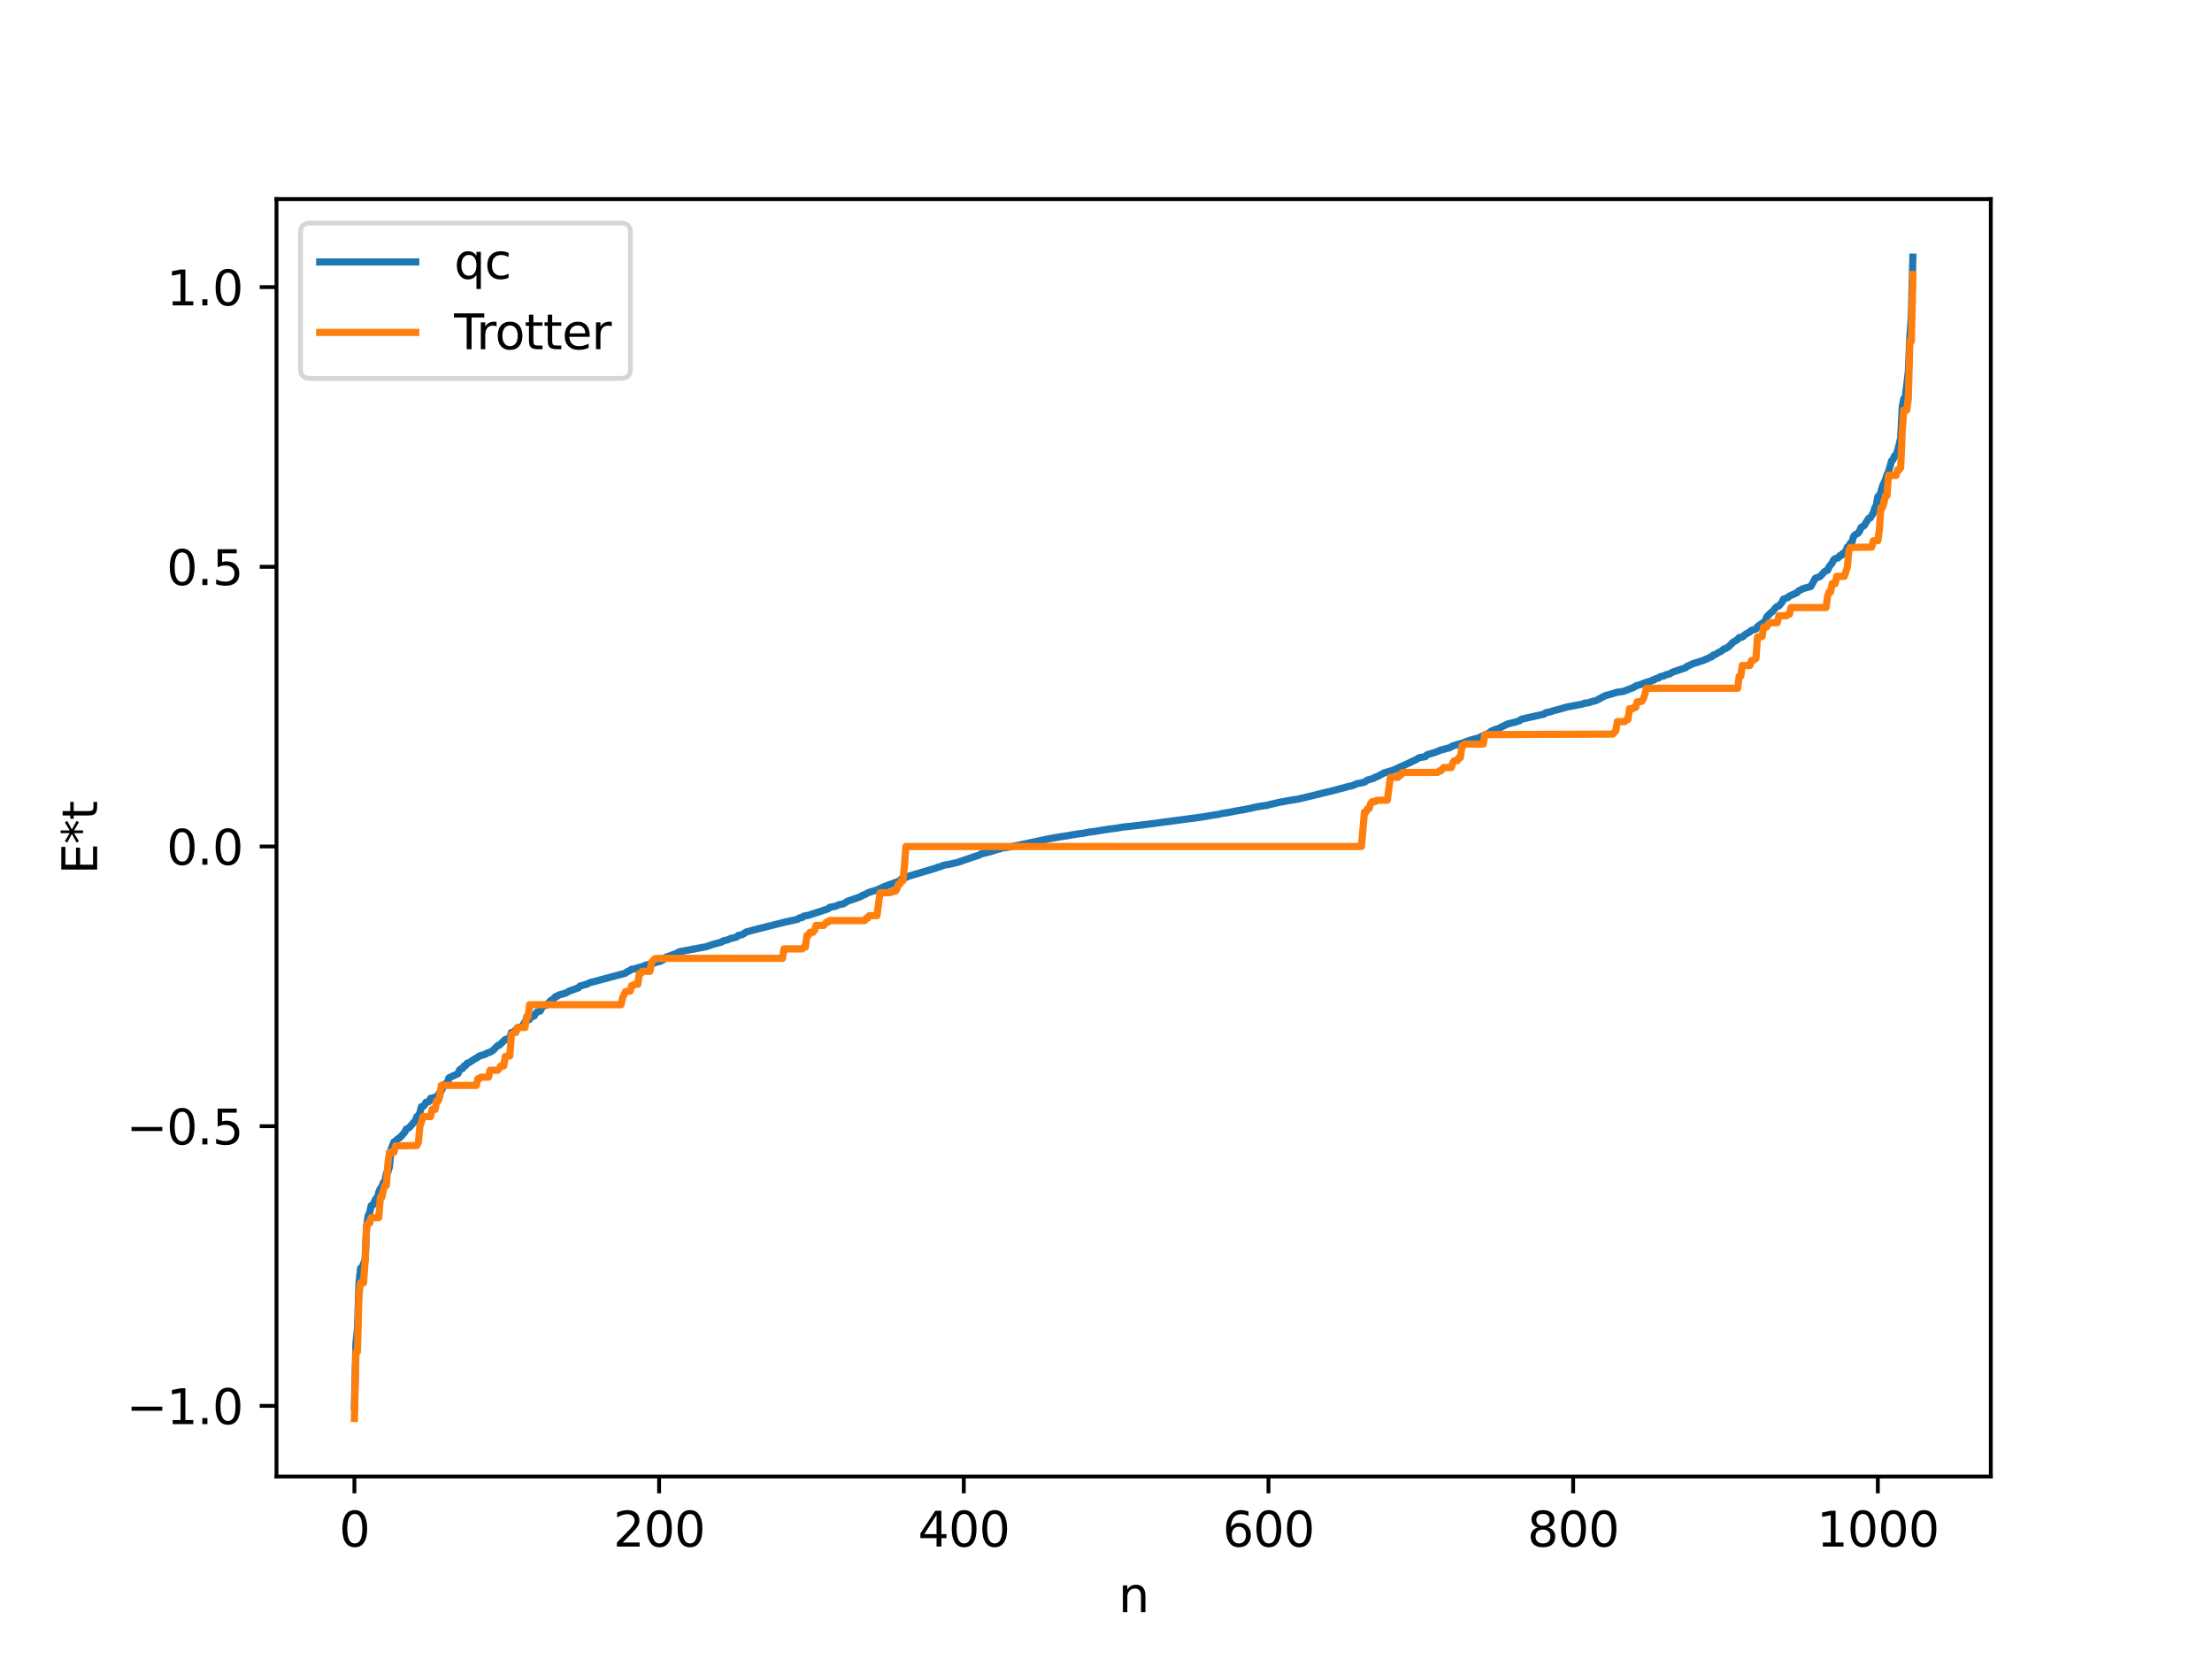 <?xml version="1.0" encoding="utf-8" standalone="no"?>
<!DOCTYPE svg PUBLIC "-//W3C//DTD SVG 1.1//EN"
  "http://www.w3.org/Graphics/SVG/1.1/DTD/svg11.dtd">
<svg xmlns:xlink="http://www.w3.org/1999/xlink" width="460.8pt" height="345.6pt" viewBox="0 0 460.8 345.6" xmlns="http://www.w3.org/2000/svg" version="1.1">
 <defs>
  <style type="text/css">*{stroke-linejoin: round; stroke-linecap: butt}</style>
 </defs>
 <g id="figure_1">
  <g id="patch_1">
   <path d="M 0 345.6 
L 460.8 345.6 
L 460.8 0 
L 0 0 
z
" style="fill: #ffffff"/>
  </g>
  <g id="axes_1">
   <g id="patch_2">
    <path d="M 57.6 307.584 
L 414.72 307.584 
L 414.72 41.472 
L 57.6 41.472 
z
" style="fill: #ffffff"/>
   </g>
   <g id="matplotlib.axis_1">
    <g id="xtick_1">
     <g id="line2d_1">
      <defs>
       <path id="m4341ec14ce" d="M 0 0 
L 0 3.5 
" style="stroke: #000000; stroke-width: 0.8"/>
      </defs>
      <g>
       <use xlink:href="#m4341ec14ce" x="73.833" y="307.584" style="stroke: #000000; stroke-width: 0.8"/>
      </g>
     </g>
     <g id="text_1">
      <!-- 0 -->
      <g transform="translate(70.651 322.182) scale(0.1 -0.1)">
       <defs>
        <path id="DejaVuSans-30" d="M 2034 4250 
Q 1547 4250 1301 3770 
Q 1056 3291 1056 2328 
Q 1056 1369 1301 889 
Q 1547 409 2034 409 
Q 2525 409 2770 889 
Q 3016 1369 3016 2328 
Q 3016 3291 2770 3770 
Q 2525 4250 2034 4250 
z
M 2034 4750 
Q 2819 4750 3233 4129 
Q 3647 3509 3647 2328 
Q 3647 1150 3233 529 
Q 2819 -91 2034 -91 
Q 1250 -91 836 529 
Q 422 1150 422 2328 
Q 422 3509 836 4129 
Q 1250 4750 2034 4750 
z
" transform="scale(0.016)"/>
       </defs>
       <use xlink:href="#DejaVuSans-30"/>
      </g>
     </g>
    </g>
    <g id="xtick_2">
     <g id="line2d_2">
      <g>
       <use xlink:href="#m4341ec14ce" x="137.304" y="307.584" style="stroke: #000000; stroke-width: 0.8"/>
      </g>
     </g>
     <g id="text_2">
      <!-- 200 -->
      <g transform="translate(127.76 322.182) scale(0.1 -0.1)">
       <defs>
        <path id="DejaVuSans-32" d="M 1228 531 
L 3431 531 
L 3431 0 
L 469 0 
L 469 531 
Q 828 903 1448 1529 
Q 2069 2156 2228 2338 
Q 2531 2678 2651 2914 
Q 2772 3150 2772 3378 
Q 2772 3750 2511 3984 
Q 2250 4219 1831 4219 
Q 1534 4219 1204 4116 
Q 875 4013 500 3803 
L 500 4441 
Q 881 4594 1212 4672 
Q 1544 4750 1819 4750 
Q 2544 4750 2975 4387 
Q 3406 4025 3406 3419 
Q 3406 3131 3298 2873 
Q 3191 2616 2906 2266 
Q 2828 2175 2409 1742 
Q 1991 1309 1228 531 
z
" transform="scale(0.016)"/>
       </defs>
       <use xlink:href="#DejaVuSans-32"/>
       <use xlink:href="#DejaVuSans-30" x="63.623"/>
       <use xlink:href="#DejaVuSans-30" x="127.246"/>
      </g>
     </g>
    </g>
    <g id="xtick_3">
     <g id="line2d_3">
      <g>
       <use xlink:href="#m4341ec14ce" x="200.775" y="307.584" style="stroke: #000000; stroke-width: 0.8"/>
      </g>
     </g>
     <g id="text_3">
      <!-- 400 -->
      <g transform="translate(191.231 322.182) scale(0.1 -0.1)">
       <defs>
        <path id="DejaVuSans-34" d="M 2419 4116 
L 825 1625 
L 2419 1625 
L 2419 4116 
z
M 2253 4666 
L 3047 4666 
L 3047 1625 
L 3713 1625 
L 3713 1100 
L 3047 1100 
L 3047 0 
L 2419 0 
L 2419 1100 
L 313 1100 
L 313 1709 
L 2253 4666 
z
" transform="scale(0.016)"/>
       </defs>
       <use xlink:href="#DejaVuSans-34"/>
       <use xlink:href="#DejaVuSans-30" x="63.623"/>
       <use xlink:href="#DejaVuSans-30" x="127.246"/>
      </g>
     </g>
    </g>
    <g id="xtick_4">
     <g id="line2d_4">
      <g>
       <use xlink:href="#m4341ec14ce" x="264.246" y="307.584" style="stroke: #000000; stroke-width: 0.8"/>
      </g>
     </g>
     <g id="text_4">
      <!-- 600 -->
      <g transform="translate(254.702 322.182) scale(0.1 -0.1)">
       <defs>
        <path id="DejaVuSans-36" d="M 2113 2584 
Q 1688 2584 1439 2293 
Q 1191 2003 1191 1497 
Q 1191 994 1439 701 
Q 1688 409 2113 409 
Q 2538 409 2786 701 
Q 3034 994 3034 1497 
Q 3034 2003 2786 2293 
Q 2538 2584 2113 2584 
z
M 3366 4563 
L 3366 3988 
Q 3128 4100 2886 4159 
Q 2644 4219 2406 4219 
Q 1781 4219 1451 3797 
Q 1122 3375 1075 2522 
Q 1259 2794 1537 2939 
Q 1816 3084 2150 3084 
Q 2853 3084 3261 2657 
Q 3669 2231 3669 1497 
Q 3669 778 3244 343 
Q 2819 -91 2113 -91 
Q 1303 -91 875 529 
Q 447 1150 447 2328 
Q 447 3434 972 4092 
Q 1497 4750 2381 4750 
Q 2619 4750 2861 4703 
Q 3103 4656 3366 4563 
z
" transform="scale(0.016)"/>
       </defs>
       <use xlink:href="#DejaVuSans-36"/>
       <use xlink:href="#DejaVuSans-30" x="63.623"/>
       <use xlink:href="#DejaVuSans-30" x="127.246"/>
      </g>
     </g>
    </g>
    <g id="xtick_5">
     <g id="line2d_5">
      <g>
       <use xlink:href="#m4341ec14ce" x="327.717" y="307.584" style="stroke: #000000; stroke-width: 0.8"/>
      </g>
     </g>
     <g id="text_5">
      <!-- 800 -->
      <g transform="translate(318.173 322.182) scale(0.1 -0.1)">
       <defs>
        <path id="DejaVuSans-38" d="M 2034 2216 
Q 1584 2216 1326 1975 
Q 1069 1734 1069 1313 
Q 1069 891 1326 650 
Q 1584 409 2034 409 
Q 2484 409 2743 651 
Q 3003 894 3003 1313 
Q 3003 1734 2745 1975 
Q 2488 2216 2034 2216 
z
M 1403 2484 
Q 997 2584 770 2862 
Q 544 3141 544 3541 
Q 544 4100 942 4425 
Q 1341 4750 2034 4750 
Q 2731 4750 3128 4425 
Q 3525 4100 3525 3541 
Q 3525 3141 3298 2862 
Q 3072 2584 2669 2484 
Q 3125 2378 3379 2068 
Q 3634 1759 3634 1313 
Q 3634 634 3220 271 
Q 2806 -91 2034 -91 
Q 1263 -91 848 271 
Q 434 634 434 1313 
Q 434 1759 690 2068 
Q 947 2378 1403 2484 
z
M 1172 3481 
Q 1172 3119 1398 2916 
Q 1625 2713 2034 2713 
Q 2441 2713 2670 2916 
Q 2900 3119 2900 3481 
Q 2900 3844 2670 4047 
Q 2441 4250 2034 4250 
Q 1625 4250 1398 4047 
Q 1172 3844 1172 3481 
z
" transform="scale(0.016)"/>
       </defs>
       <use xlink:href="#DejaVuSans-38"/>
       <use xlink:href="#DejaVuSans-30" x="63.623"/>
       <use xlink:href="#DejaVuSans-30" x="127.246"/>
      </g>
     </g>
    </g>
    <g id="xtick_6">
     <g id="line2d_6">
      <g>
       <use xlink:href="#m4341ec14ce" x="391.188" y="307.584" style="stroke: #000000; stroke-width: 0.8"/>
      </g>
     </g>
     <g id="text_6">
      <!-- 1000 -->
      <g transform="translate(378.463 322.182) scale(0.1 -0.1)">
       <defs>
        <path id="DejaVuSans-31" d="M 794 531 
L 1825 531 
L 1825 4091 
L 703 3866 
L 703 4441 
L 1819 4666 
L 2450 4666 
L 2450 531 
L 3481 531 
L 3481 0 
L 794 0 
L 794 531 
z
" transform="scale(0.016)"/>
       </defs>
       <use xlink:href="#DejaVuSans-31"/>
       <use xlink:href="#DejaVuSans-30" x="63.623"/>
       <use xlink:href="#DejaVuSans-30" x="127.246"/>
       <use xlink:href="#DejaVuSans-30" x="190.869"/>
      </g>
     </g>
    </g>
    <g id="text_7">
     <!-- n -->
     <g transform="translate(232.991 335.861) scale(0.1 -0.1)">
      <defs>
       <path id="DejaVuSans-6e" d="M 3513 2113 
L 3513 0 
L 2938 0 
L 2938 2094 
Q 2938 2591 2744 2837 
Q 2550 3084 2163 3084 
Q 1697 3084 1428 2787 
Q 1159 2491 1159 1978 
L 1159 0 
L 581 0 
L 581 3500 
L 1159 3500 
L 1159 2956 
Q 1366 3272 1645 3428 
Q 1925 3584 2291 3584 
Q 2894 3584 3203 3211 
Q 3513 2838 3513 2113 
z
" transform="scale(0.016)"/>
      </defs>
      <use xlink:href="#DejaVuSans-6e"/>
     </g>
    </g>
   </g>
   <g id="matplotlib.axis_2">
    <g id="ytick_1">
     <g id="line2d_7">
      <defs>
       <path id="m638bae6af5" d="M 0 0 
L -3.5 0 
" style="stroke: #000000; stroke-width: 0.8"/>
      </defs>
      <g>
       <use xlink:href="#m638bae6af5" x="57.6" y="292.868" style="stroke: #000000; stroke-width: 0.8"/>
      </g>
     </g>
     <g id="text_8">
      <!-- −1.0 -->
      <g transform="translate(26.317 296.668) scale(0.1 -0.1)">
       <defs>
        <path id="DejaVuSans-2212" d="M 678 2272 
L 4684 2272 
L 4684 1741 
L 678 1741 
L 678 2272 
z
" transform="scale(0.016)"/>
        <path id="DejaVuSans-2e" d="M 684 794 
L 1344 794 
L 1344 0 
L 684 0 
L 684 794 
z
" transform="scale(0.016)"/>
       </defs>
       <use xlink:href="#DejaVuSans-2212"/>
       <use xlink:href="#DejaVuSans-31" x="83.789"/>
       <use xlink:href="#DejaVuSans-2e" x="147.412"/>
       <use xlink:href="#DejaVuSans-30" x="179.199"/>
      </g>
     </g>
    </g>
    <g id="ytick_2">
     <g id="line2d_8">
      <g>
       <use xlink:href="#m638bae6af5" x="57.6" y="234.604" style="stroke: #000000; stroke-width: 0.8"/>
      </g>
     </g>
     <g id="text_9">
      <!-- −0.5 -->
      <g transform="translate(26.317 238.403) scale(0.1 -0.1)">
       <defs>
        <path id="DejaVuSans-35" d="M 691 4666 
L 3169 4666 
L 3169 4134 
L 1269 4134 
L 1269 2991 
Q 1406 3038 1543 3061 
Q 1681 3084 1819 3084 
Q 2600 3084 3056 2656 
Q 3513 2228 3513 1497 
Q 3513 744 3044 326 
Q 2575 -91 1722 -91 
Q 1428 -91 1123 -41 
Q 819 9 494 109 
L 494 744 
Q 775 591 1075 516 
Q 1375 441 1709 441 
Q 2250 441 2565 725 
Q 2881 1009 2881 1497 
Q 2881 1984 2565 2268 
Q 2250 2553 1709 2553 
Q 1456 2553 1204 2497 
Q 953 2441 691 2322 
L 691 4666 
z
" transform="scale(0.016)"/>
       </defs>
       <use xlink:href="#DejaVuSans-2212"/>
       <use xlink:href="#DejaVuSans-30" x="83.789"/>
       <use xlink:href="#DejaVuSans-2e" x="147.412"/>
       <use xlink:href="#DejaVuSans-35" x="179.199"/>
      </g>
     </g>
    </g>
    <g id="ytick_3">
     <g id="line2d_9">
      <g>
       <use xlink:href="#m638bae6af5" x="57.6" y="176.34" style="stroke: #000000; stroke-width: 0.8"/>
      </g>
     </g>
     <g id="text_10">
      <!-- 0.0 -->
      <g transform="translate(34.697 180.139) scale(0.1 -0.1)">
       <use xlink:href="#DejaVuSans-30"/>
       <use xlink:href="#DejaVuSans-2e" x="63.623"/>
       <use xlink:href="#DejaVuSans-30" x="95.41"/>
      </g>
     </g>
    </g>
    <g id="ytick_4">
     <g id="line2d_10">
      <g>
       <use xlink:href="#m638bae6af5" x="57.6" y="118.076" style="stroke: #000000; stroke-width: 0.8"/>
      </g>
     </g>
     <g id="text_11">
      <!-- 0.5 -->
      <g transform="translate(34.697 121.875) scale(0.1 -0.1)">
       <use xlink:href="#DejaVuSans-30"/>
       <use xlink:href="#DejaVuSans-2e" x="63.623"/>
       <use xlink:href="#DejaVuSans-35" x="95.41"/>
      </g>
     </g>
    </g>
    <g id="ytick_5">
     <g id="line2d_11">
      <g>
       <use xlink:href="#m638bae6af5" x="57.6" y="59.812" style="stroke: #000000; stroke-width: 0.8"/>
      </g>
     </g>
     <g id="text_12">
      <!-- 1.0 -->
      <g transform="translate(34.697 63.611) scale(0.1 -0.1)">
       <use xlink:href="#DejaVuSans-31"/>
       <use xlink:href="#DejaVuSans-2e" x="63.623"/>
       <use xlink:href="#DejaVuSans-30" x="95.41"/>
      </g>
     </g>
    </g>
    <g id="text_13">
     <!-- E*t -->
     <g transform="translate(20.238 182.148) rotate(-90) scale(0.1 -0.1)">
      <defs>
       <path id="DejaVuSans-45" d="M 628 4666 
L 3578 4666 
L 3578 4134 
L 1259 4134 
L 1259 2753 
L 3481 2753 
L 3481 2222 
L 1259 2222 
L 1259 531 
L 3634 531 
L 3634 0 
L 628 0 
L 628 4666 
z
" transform="scale(0.016)"/>
       <path id="DejaVuSans-2a" d="M 3009 3897 
L 1888 3291 
L 3009 2681 
L 2828 2375 
L 1778 3009 
L 1778 1831 
L 1422 1831 
L 1422 3009 
L 372 2375 
L 191 2681 
L 1313 3291 
L 191 3897 
L 372 4206 
L 1422 3572 
L 1422 4750 
L 1778 4750 
L 1778 3572 
L 2828 4206 
L 3009 3897 
z
" transform="scale(0.016)"/>
       <path id="DejaVuSans-74" d="M 1172 4494 
L 1172 3500 
L 2356 3500 
L 2356 3053 
L 1172 3053 
L 1172 1153 
Q 1172 725 1289 603 
Q 1406 481 1766 481 
L 2356 481 
L 2356 0 
L 1766 0 
Q 1100 0 847 248 
Q 594 497 594 1153 
L 594 3053 
L 172 3053 
L 172 3500 
L 594 3500 
L 594 4494 
L 1172 4494 
z
" transform="scale(0.016)"/>
      </defs>
      <use xlink:href="#DejaVuSans-45"/>
      <use xlink:href="#DejaVuSans-2a" x="63.184"/>
      <use xlink:href="#DejaVuSans-74" x="113.184"/>
     </g>
    </g>
   </g>
   <g id="line2d_12">
    <path d="M 73.833 292.998 
L 74.15 279.778 
L 74.467 276.932 
L 74.785 267.427 
L 75.102 264.212 
L 75.42 263.995 
L 76.054 262.456 
L 76.372 255.497 
L 76.689 253.259 
L 77.006 252.617 
L 77.324 251.153 
L 77.641 251.05 
L 78.276 249.741 
L 78.593 249.652 
L 78.91 248.37 
L 79.228 247.58 
L 79.545 247.247 
L 79.862 246.379 
L 80.18 246.117 
L 80.497 244.413 
L 80.815 244.139 
L 81.132 243.043 
L 81.449 239.48 
L 82.084 237.87 
L 82.401 237.765 
L 82.719 237.351 
L 83.353 236.948 
L 84.305 235.874 
L 84.623 235.229 
L 85.258 234.888 
L 86.527 233.442 
L 86.844 232.612 
L 87.162 232.41 
L 87.479 231.781 
L 87.796 230.529 
L 88.114 230.505 
L 88.431 230.222 
L 88.748 229.624 
L 89.383 229.487 
L 89.7 228.8 
L 90.018 228.781 
L 90.653 228.557 
L 90.97 228.499 
L 91.605 227.607 
L 91.922 227.289 
L 92.557 225.894 
L 93.191 225.563 
L 93.509 224.547 
L 95.413 223.661 
L 95.73 222.891 
L 96.048 222.651 
L 96.365 222.595 
L 96.682 222.054 
L 97 221.974 
L 97.317 221.482 
L 97.634 221.419 
L 98.904 220.592 
L 99.221 220.457 
L 99.856 219.994 
L 101.125 219.605 
L 101.443 219.383 
L 102.077 219.192 
L 102.712 218.795 
L 103.664 217.829 
L 103.981 217.749 
L 105.251 216.553 
L 105.886 216.363 
L 106.203 216.263 
L 106.52 215.104 
L 106.838 215.053 
L 107.155 214.874 
L 107.79 214.171 
L 108.107 214.005 
L 108.742 213.891 
L 109.377 212.812 
L 110.011 212.499 
L 110.329 212.335 
L 110.646 211.794 
L 111.281 211.647 
L 111.598 211.106 
L 111.915 210.806 
L 112.55 210.587 
L 112.867 209.873 
L 113.502 209.46 
L 113.82 209.386 
L 114.772 208.405 
L 115.406 208.001 
L 115.724 207.603 
L 116.041 207.554 
L 116.358 207.31 
L 117.945 206.842 
L 118.58 206.464 
L 120.484 205.784 
L 120.801 205.419 
L 121.436 205.244 
L 122.071 205.06 
L 122.388 204.991 
L 122.705 204.758 
L 125.244 204.085 
L 130.322 202.72 
L 130.639 202.421 
L 130.957 202.315 
L 131.591 201.907 
L 132.226 201.843 
L 132.861 201.613 
L 134.13 201.27 
L 134.448 201.064 
L 136.034 200.709 
L 136.986 200.384 
L 137.621 200.243 
L 137.939 199.989 
L 138.256 199.901 
L 138.573 199.471 
L 141.112 198.527 
L 141.429 198.286 
L 147.142 197.21 
L 148.411 196.764 
L 150.315 196.238 
L 150.633 196.015 
L 151.585 195.782 
L 152.22 195.495 
L 152.854 195.368 
L 153.489 195.193 
L 153.806 194.86 
L 154.441 194.739 
L 154.758 194.622 
L 155.393 194.179 
L 156.345 193.91 
L 156.98 193.732 
L 162.692 192.298 
L 163.644 192.054 
L 166.183 191.506 
L 166.5 191.229 
L 167.135 191.126 
L 167.453 190.838 
L 168.405 190.674 
L 172.53 189.322 
L 172.848 189.01 
L 174.117 188.767 
L 174.752 188.476 
L 175.704 188.29 
L 176.656 187.699 
L 177.291 187.487 
L 179.195 186.836 
L 179.829 186.431 
L 180.147 186.38 
L 180.781 186.001 
L 181.416 185.776 
L 182.051 185.593 
L 182.686 185.389 
L 183.32 185.111 
L 183.955 184.794 
L 187.446 183.505 
L 187.763 183.102 
L 188.081 183.05 
L 188.715 182.787 
L 189.35 182.517 
L 195.062 180.812 
L 195.38 180.637 
L 195.697 180.602 
L 196.649 180.235 
L 197.919 180.016 
L 199.505 179.641 
L 202.362 178.668 
L 202.996 178.441 
L 203.948 178.16 
L 204.266 177.93 
L 206.487 177.383 
L 207.757 176.956 
L 208.391 176.814 
L 208.709 176.664 
L 210.613 176.399 
L 211.882 176.132 
L 213.152 175.866 
L 218.547 174.725 
L 220.768 174.338 
L 222.038 174.143 
L 224.259 173.766 
L 225.846 173.546 
L 226.798 173.354 
L 228.067 173.198 
L 230.924 172.734 
L 232.828 172.489 
L 233.78 172.312 
L 236.636 172.002 
L 240.444 171.538 
L 241.396 171.4 
L 250.6 170.175 
L 252.504 169.843 
L 253.773 169.653 
L 254.408 169.499 
L 256.312 169.171 
L 257.581 168.923 
L 259.486 168.593 
L 262.024 168.042 
L 263.929 167.761 
L 264.881 167.51 
L 265.515 167.375 
L 266.15 167.214 
L 267.102 167.026 
L 268.689 166.737 
L 270.593 166.43 
L 277.892 164.651 
L 281.066 163.795 
L 281.7 163.678 
L 282.653 163.272 
L 283.287 163.15 
L 284.239 162.939 
L 284.874 162.49 
L 286.143 162.153 
L 286.461 161.905 
L 286.778 161.843 
L 288.365 160.993 
L 290.269 160.441 
L 291.856 159.691 
L 293.125 159.136 
L 295.029 158.222 
L 295.664 157.838 
L 296.934 157.615 
L 297.251 157.251 
L 299.155 156.668 
L 300.107 156.263 
L 300.742 156.101 
L 302.011 155.757 
L 302.646 155.382 
L 304.867 154.726 
L 306.137 154.227 
L 308.041 153.727 
L 308.676 153.375 
L 308.993 153.345 
L 309.31 153.115 
L 309.628 153.025 
L 309.945 152.783 
L 310.262 152.689 
L 310.58 152.355 
L 311.532 151.938 
L 311.849 151.907 
L 314.071 150.817 
L 315.658 150.428 
L 316.61 150.113 
L 316.927 149.82 
L 321.687 148.76 
L 322.005 148.473 
L 322.957 148.281 
L 323.591 148.071 
L 324.226 147.905 
L 326.448 147.28 
L 329.621 146.684 
L 329.939 146.529 
L 330.891 146.394 
L 331.843 146.09 
L 332.477 145.952 
L 334.381 144.931 
L 335.651 144.585 
L 336.286 144.385 
L 336.92 144.2 
L 338.19 144.033 
L 340.411 143.166 
L 340.729 142.905 
L 341.681 142.619 
L 343.267 142.028 
L 343.902 141.915 
L 344.22 141.678 
L 344.537 141.668 
L 344.854 141.405 
L 345.489 141.251 
L 345.806 140.975 
L 346.441 140.83 
L 346.758 140.76 
L 347.076 140.541 
L 347.71 140.439 
L 348.345 140.062 
L 348.98 139.819 
L 349.615 139.623 
L 351.201 139.07 
L 351.519 138.759 
L 351.836 138.677 
L 352.471 138.332 
L 355.01 137.52 
L 355.327 137.308 
L 355.644 137.251 
L 356.279 136.887 
L 356.596 136.816 
L 356.914 136.447 
L 357.231 136.403 
L 358.183 135.812 
L 358.5 135.712 
L 359.135 135.171 
L 359.453 135.129 
L 360.087 134.729 
L 361.039 133.787 
L 361.991 133.214 
L 362.309 132.802 
L 362.943 132.729 
L 363.578 132.16 
L 364.53 131.629 
L 364.848 131.319 
L 365.8 131.049 
L 366.117 130.536 
L 367.704 129.407 
L 368.021 128.529 
L 368.973 127.576 
L 369.291 127.358 
L 369.925 126.57 
L 370.243 126.32 
L 370.56 126.228 
L 371.195 125.519 
L 371.512 124.824 
L 372.464 124.482 
L 372.781 124.172 
L 374.368 123.452 
L 374.686 123.101 
L 375.638 122.615 
L 377.224 122.173 
L 378.177 120.459 
L 379.129 120.109 
L 380.081 119.087 
L 380.398 118.864 
L 380.715 118.799 
L 381.033 118.082 
L 381.667 117.259 
L 381.985 116.636 
L 382.302 116.369 
L 382.937 116.208 
L 383.254 115.763 
L 383.572 115.743 
L 383.889 115.292 
L 384.206 115.23 
L 384.524 114.744 
L 384.841 113.965 
L 385.158 113.755 
L 385.476 113.132 
L 385.793 112.951 
L 386.11 111.795 
L 386.428 111.412 
L 387.062 111.075 
L 387.38 110.653 
L 387.697 109.88 
L 388.332 109.501 
L 389.284 107.981 
L 389.601 107.889 
L 390.236 106.881 
L 390.553 105.839 
L 390.871 105.265 
L 391.188 103.457 
L 391.505 103.22 
L 391.823 102.499 
L 392.14 101.304 
L 392.775 99.949 
L 393.092 98.905 
L 393.41 98.286 
L 394.044 96.033 
L 394.362 95.711 
L 394.679 94.971 
L 394.996 94.81 
L 395.314 93.855 
L 395.948 91.264 
L 396.266 84.844 
L 396.583 83.083 
L 396.9 82.781 
L 397.535 77.472 
L 397.853 70.178 
L 398.17 65.809 
L 398.487 53.568 
L 398.487 53.568 
" clip-path="url(#p3e529fe61c)" style="fill: none; stroke: #1f77b4; stroke-width: 1.5; stroke-linecap: square"/>
   </g>
   <g id="line2d_13">
    <path d="M 73.833 295.488 
L 74.15 281.585 
L 74.467 281.585 
L 74.785 269.7 
L 75.102 267.232 
L 75.737 267.232 
L 76.054 262.785 
L 76.372 255.278 
L 76.689 254.818 
L 77.006 254.818 
L 77.324 253.656 
L 78.91 253.656 
L 79.228 249.421 
L 79.545 249.421 
L 79.862 247.888 
L 80.18 246.941 
L 80.497 246.941 
L 80.815 242.258 
L 81.132 240.054 
L 82.084 240.016 
L 82.401 238.711 
L 86.844 238.637 
L 87.162 237.923 
L 87.479 234.53 
L 87.796 233.78 
L 88.114 232.605 
L 89.7 232.605 
L 90.018 231.104 
L 90.653 231.104 
L 90.97 229.36 
L 91.287 229.36 
L 91.605 228.452 
L 91.922 226.116 
L 99.221 226.116 
L 99.539 224.724 
L 99.856 224.724 
L 100.173 224.394 
L 101.76 224.394 
L 102.077 222.951 
L 103.664 222.951 
L 103.981 222.626 
L 104.299 222.063 
L 104.934 222.063 
L 105.251 220.084 
L 106.203 219.985 
L 106.52 215.519 
L 107.155 215.078 
L 107.472 215.078 
L 107.79 214.049 
L 109.377 214.049 
L 109.694 211.792 
L 110.011 211.792 
L 110.329 209.299 
L 129.37 209.299 
L 129.687 207.882 
L 130.322 206.55 
L 131.274 206.465 
L 131.591 205.306 
L 131.909 205.306 
L 132.226 205.041 
L 132.861 205.041 
L 133.178 202.81 
L 133.496 202.81 
L 133.813 202.343 
L 135.4 202.343 
L 135.717 200.44 
L 136.034 200.184 
L 136.352 199.754 
L 136.986 199.646 
L 163.01 199.646 
L 163.327 197.671 
L 167.135 197.671 
L 167.453 197.31 
L 167.77 197.31 
L 168.087 194.866 
L 168.405 194.866 
L 168.722 194.214 
L 169.357 194.214 
L 169.674 193.793 
L 169.991 192.785 
L 171.578 192.785 
L 172.213 192.074 
L 172.53 192.074 
L 172.848 191.772 
L 180.147 191.772 
L 180.464 191.253 
L 180.781 191.253 
L 181.099 190.744 
L 182.686 190.744 
L 183.32 185.994 
L 185.542 185.951 
L 185.859 185.675 
L 186.494 185.675 
L 186.811 185.258 
L 187.129 184.214 
L 187.446 184.214 
L 187.763 183.506 
L 188.081 183.506 
L 188.398 180.553 
L 188.715 176.34 
L 283.605 176.34 
L 284.239 169.174 
L 284.557 169.174 
L 284.874 168.466 
L 285.191 168.466 
L 285.509 167.422 
L 285.826 167.005 
L 286.461 167.005 
L 286.778 166.729 
L 289 166.687 
L 289.634 161.936 
L 291.221 161.936 
L 291.539 161.427 
L 291.856 161.427 
L 292.173 160.908 
L 299.472 160.908 
L 299.79 160.607 
L 300.107 160.607 
L 300.742 159.896 
L 302.329 159.896 
L 302.646 158.887 
L 302.963 158.466 
L 303.598 158.466 
L 303.915 157.814 
L 304.233 157.814 
L 304.55 155.37 
L 304.867 155.37 
L 305.185 155.009 
L 308.993 155.009 
L 309.31 153.034 
L 335.968 152.926 
L 336.603 152.24 
L 336.92 150.337 
L 338.507 150.337 
L 338.824 149.87 
L 339.142 149.87 
L 339.459 147.639 
L 340.094 147.639 
L 340.411 147.374 
L 340.729 147.374 
L 341.046 146.215 
L 341.681 146.13 
L 341.998 146.13 
L 342.315 145.615 
L 342.633 144.798 
L 342.95 143.381 
L 361.991 143.381 
L 362.309 140.888 
L 362.626 140.888 
L 362.943 138.631 
L 364.53 138.631 
L 364.848 137.602 
L 365.165 137.602 
L 365.8 137.161 
L 366.117 132.695 
L 367.069 132.596 
L 367.386 130.617 
L 368.021 130.617 
L 368.339 130.054 
L 368.656 129.729 
L 370.243 129.729 
L 370.56 128.286 
L 372.147 128.286 
L 372.464 127.957 
L 372.781 127.957 
L 373.099 126.564 
L 380.398 126.564 
L 380.715 124.228 
L 381.033 123.32 
L 381.35 123.32 
L 381.667 121.576 
L 382.302 121.576 
L 382.62 120.075 
L 384.206 120.075 
L 384.841 118.15 
L 385.158 114.757 
L 385.476 114.043 
L 389.919 113.969 
L 390.236 112.664 
L 391.188 112.626 
L 391.505 110.422 
L 391.823 105.739 
L 392.14 105.739 
L 392.458 104.792 
L 392.775 103.259 
L 393.092 103.259 
L 393.41 99.024 
L 394.996 99.024 
L 395.314 97.862 
L 395.631 97.862 
L 395.948 97.402 
L 396.266 89.895 
L 396.583 85.448 
L 397.218 85.448 
L 397.535 82.98 
L 397.853 71.095 
L 398.17 71.095 
L 398.487 57.192 
L 398.487 57.192 
" clip-path="url(#p3e529fe61c)" style="fill: none; stroke: #ff7f0e; stroke-width: 1.5; stroke-linecap: square"/>
   </g>
   <g id="patch_3">
    <path d="M 57.6 307.584 
L 57.6 41.472 
" style="fill: none; stroke: #000000; stroke-width: 0.8; stroke-linejoin: miter; stroke-linecap: square"/>
   </g>
   <g id="patch_4">
    <path d="M 414.72 307.584 
L 414.72 41.472 
" style="fill: none; stroke: #000000; stroke-width: 0.8; stroke-linejoin: miter; stroke-linecap: square"/>
   </g>
   <g id="patch_5">
    <path d="M 57.6 307.584 
L 414.72 307.584 
" style="fill: none; stroke: #000000; stroke-width: 0.8; stroke-linejoin: miter; stroke-linecap: square"/>
   </g>
   <g id="patch_6">
    <path d="M 57.6 41.472 
L 414.72 41.472 
" style="fill: none; stroke: #000000; stroke-width: 0.8; stroke-linejoin: miter; stroke-linecap: square"/>
   </g>
   <g id="legend_1">
    <g id="patch_7">
     <path d="M 64.6 78.828 
L 129.342 78.828 
Q 131.342 78.828 131.342 76.828 
L 131.342 48.472 
Q 131.342 46.472 129.342 46.472 
L 64.6 46.472 
Q 62.6 46.472 62.6 48.472 
L 62.6 76.828 
Q 62.6 78.828 64.6 78.828 
z
" style="fill: #ffffff; opacity: 0.8; stroke: #cccccc; stroke-linejoin: miter"/>
    </g>
    <g id="line2d_14">
     <path d="M 66.6 54.57 
L 76.6 54.57 
L 86.6 54.57 
" style="fill: none; stroke: #1f77b4; stroke-width: 1.5; stroke-linecap: square"/>
    </g>
    <g id="text_14">
     <!-- qc -->
     <g transform="translate(94.6 58.07) scale(0.1 -0.1)">
      <defs>
       <path id="DejaVuSans-71" d="M 947 1747 
Q 947 1113 1208 752 
Q 1469 391 1925 391 
Q 2381 391 2643 752 
Q 2906 1113 2906 1747 
Q 2906 2381 2643 2742 
Q 2381 3103 1925 3103 
Q 1469 3103 1208 2742 
Q 947 2381 947 1747 
z
M 2906 525 
Q 2725 213 2448 61 
Q 2172 -91 1784 -91 
Q 1150 -91 751 415 
Q 353 922 353 1747 
Q 353 2572 751 3078 
Q 1150 3584 1784 3584 
Q 2172 3584 2448 3432 
Q 2725 3281 2906 2969 
L 2906 3500 
L 3481 3500 
L 3481 -1331 
L 2906 -1331 
L 2906 525 
z
" transform="scale(0.016)"/>
       <path id="DejaVuSans-63" d="M 3122 3366 
L 3122 2828 
Q 2878 2963 2633 3030 
Q 2388 3097 2138 3097 
Q 1578 3097 1268 2742 
Q 959 2388 959 1747 
Q 959 1106 1268 751 
Q 1578 397 2138 397 
Q 2388 397 2633 464 
Q 2878 531 3122 666 
L 3122 134 
Q 2881 22 2623 -34 
Q 2366 -91 2075 -91 
Q 1284 -91 818 406 
Q 353 903 353 1747 
Q 353 2603 823 3093 
Q 1294 3584 2113 3584 
Q 2378 3584 2631 3529 
Q 2884 3475 3122 3366 
z
" transform="scale(0.016)"/>
      </defs>
      <use xlink:href="#DejaVuSans-71"/>
      <use xlink:href="#DejaVuSans-63" x="63.477"/>
     </g>
    </g>
    <g id="line2d_15">
     <path d="M 66.6 69.249 
L 76.6 69.249 
L 86.6 69.249 
" style="fill: none; stroke: #ff7f0e; stroke-width: 1.5; stroke-linecap: square"/>
    </g>
    <g id="text_15">
     <!-- Trotter -->
     <g transform="translate(94.6 72.749) scale(0.1 -0.1)">
      <defs>
       <path id="DejaVuSans-54" d="M -19 4666 
L 3928 4666 
L 3928 4134 
L 2272 4134 
L 2272 0 
L 1638 0 
L 1638 4134 
L -19 4134 
L -19 4666 
z
" transform="scale(0.016)"/>
       <path id="DejaVuSans-72" d="M 2631 2963 
Q 2534 3019 2420 3045 
Q 2306 3072 2169 3072 
Q 1681 3072 1420 2755 
Q 1159 2438 1159 1844 
L 1159 0 
L 581 0 
L 581 3500 
L 1159 3500 
L 1159 2956 
Q 1341 3275 1631 3429 
Q 1922 3584 2338 3584 
Q 2397 3584 2469 3576 
Q 2541 3569 2628 3553 
L 2631 2963 
z
" transform="scale(0.016)"/>
       <path id="DejaVuSans-6f" d="M 1959 3097 
Q 1497 3097 1228 2736 
Q 959 2375 959 1747 
Q 959 1119 1226 758 
Q 1494 397 1959 397 
Q 2419 397 2687 759 
Q 2956 1122 2956 1747 
Q 2956 2369 2687 2733 
Q 2419 3097 1959 3097 
z
M 1959 3584 
Q 2709 3584 3137 3096 
Q 3566 2609 3566 1747 
Q 3566 888 3137 398 
Q 2709 -91 1959 -91 
Q 1206 -91 779 398 
Q 353 888 353 1747 
Q 353 2609 779 3096 
Q 1206 3584 1959 3584 
z
" transform="scale(0.016)"/>
       <path id="DejaVuSans-65" d="M 3597 1894 
L 3597 1613 
L 953 1613 
Q 991 1019 1311 708 
Q 1631 397 2203 397 
Q 2534 397 2845 478 
Q 3156 559 3463 722 
L 3463 178 
Q 3153 47 2828 -22 
Q 2503 -91 2169 -91 
Q 1331 -91 842 396 
Q 353 884 353 1716 
Q 353 2575 817 3079 
Q 1281 3584 2069 3584 
Q 2775 3584 3186 3129 
Q 3597 2675 3597 1894 
z
M 3022 2063 
Q 3016 2534 2758 2815 
Q 2500 3097 2075 3097 
Q 1594 3097 1305 2825 
Q 1016 2553 972 2059 
L 3022 2063 
z
" transform="scale(0.016)"/>
      </defs>
      <use xlink:href="#DejaVuSans-54"/>
      <use xlink:href="#DejaVuSans-72" x="46.334"/>
      <use xlink:href="#DejaVuSans-6f" x="85.197"/>
      <use xlink:href="#DejaVuSans-74" x="146.379"/>
      <use xlink:href="#DejaVuSans-74" x="185.588"/>
      <use xlink:href="#DejaVuSans-65" x="224.797"/>
      <use xlink:href="#DejaVuSans-72" x="286.32"/>
     </g>
    </g>
   </g>
  </g>
 </g>
 <defs>
  <clipPath id="p3e529fe61c">
   <rect x="57.6" y="41.472" width="357.12" height="266.112"/>
  </clipPath>
 </defs>
</svg>
